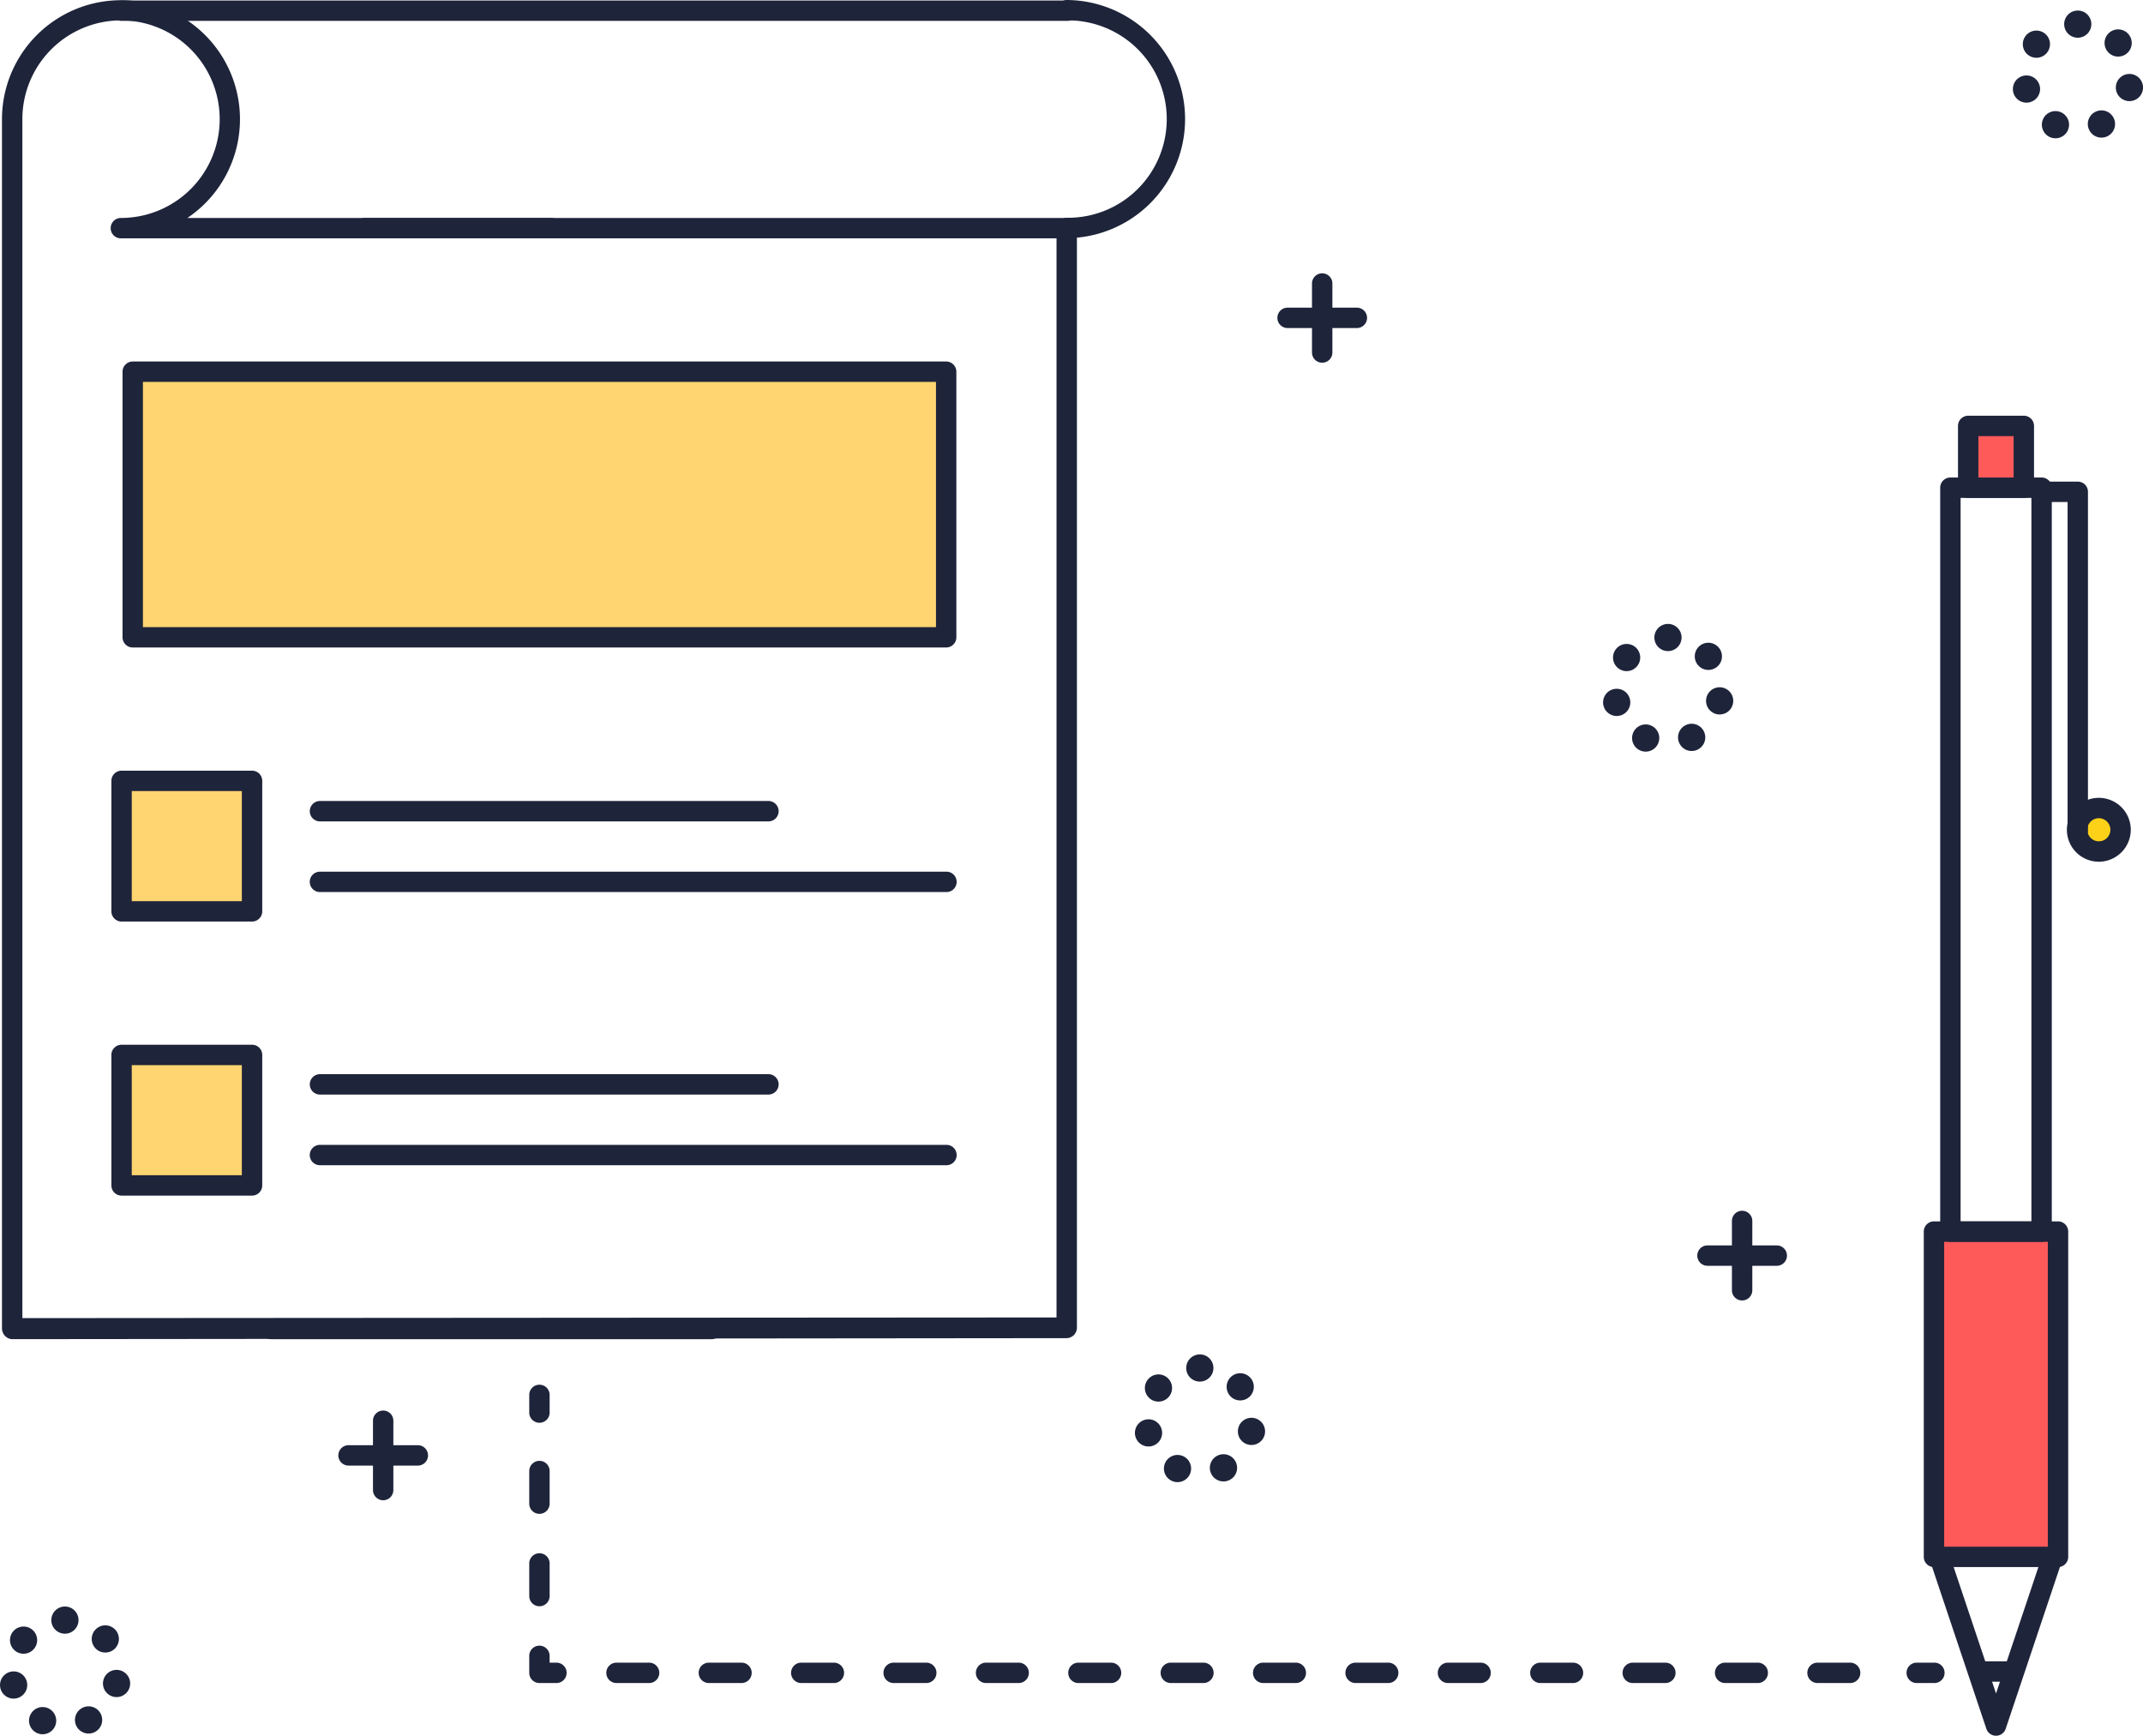 <svg xmlns="http://www.w3.org/2000/svg" width="222.68" height="180.343" viewBox="0 0 222.68 180.343">
  <g id="Grupo_12427" data-name="Grupo 12427" transform="translate(-4665.419 -443.629)">
    <g id="Color" transform="translate(4678.052 482.251)">
      <g id="Grupo_12377" data-name="Grupo 12377" transform="translate(1.16)">
        <rect id="Rectángulo_2307" data-name="Rectángulo 2307" width="84.523" height="27.593" fill="#ffd571"/>
      </g>
      <g id="Grupo_12378" data-name="Grupo 12378" transform="translate(0 42.511)">
        <rect id="Rectángulo_2308" data-name="Rectángulo 2308" width="13.557" height="13.557" fill="#ffd571"/>
      </g>
      <g id="Grupo_12379" data-name="Grupo 12379" transform="translate(0 70.986)">
        <rect id="Rectángulo_2309" data-name="Rectángulo 2309" width="13.557" height="13.557" fill="#ffd571"/>
      </g>
      <g id="Grupo_12380" data-name="Grupo 12380" transform="translate(188.328 89.342)">
        <rect id="Rectángulo_2310" data-name="Rectángulo 2310" width="12.888" height="33.796" fill="#ff5a5a"/>
      </g>
      <g id="Grupo_12381" data-name="Grupo 12381" transform="translate(191.882 5.634)">
        <rect id="Rectángulo_2311" data-name="Rectángulo 2311" width="5.78" height="6.415" fill="#ff5a5a"/>
      </g>
      <g id="Grupo_12382" data-name="Grupo 12382" transform="translate(203.339 45.33)">
        <path id="Trazado_20198" data-name="Trazado 20198" d="M6197.068,1038.161a2.261,2.261,0,1,0,2.189,2.26A2.268,2.268,0,0,0,6197.068,1038.161Z" transform="translate(-6194.878 -1038.161)" fill="#fcd118"/>
      </g>
    </g>
    <g id="CONTRACT" transform="translate(4665.419 443.629)">
      <g id="Grupo_12399" data-name="Grupo 12399" transform="translate(0.207 0)">
        <g id="Grupo_12387" data-name="Grupo 12387">
          <g id="Grupo_12386" data-name="Grupo 12386">
            <g id="Grupo_12383" data-name="Grupo 12383">
              <path id="Trazado_20199" data-name="Trazado 20199" d="M4667.941,582.771a1.1,1.1,0,0,1-.749-.345,1.145,1.145,0,0,1-.311-.784V456.018a12.365,12.365,0,1,1,19.27,10.256h91.438a1.059,1.059,0,0,1,.969,1.488,1.1,1.1,0,0,1,.02.206v113.6a1.089,1.089,0,0,1-1.059,1.094l-109.577.106Zm11.3-137.024A10.263,10.263,0,0,0,4669,456.006V580.582l107.459-.069V468.393h-97.225a1.059,1.059,0,0,1,0-2.118,10.264,10.264,0,0,0,.011-20.528Z" transform="translate(-4666.882 -443.629)" fill="#1e243a"/>
            </g>
            <g id="Grupo_12384" data-name="Grupo 12384" transform="translate(109.615 0.004)">
              <path id="Trazado_20200" data-name="Trazado 20200" d="M5444.208,468.4a1.059,1.059,0,1,1,0-2.118,10.255,10.255,0,1,0,0-20.509,1.059,1.059,0,1,1,0-2.118,12.373,12.373,0,0,1,0,24.745Z" transform="translate(-5443.149 -443.659)" fill="#1e243a"/>
            </g>
            <g id="Grupo_12385" data-name="Grupo 12385" transform="translate(11.367 0.052)">
              <path id="Trazado_20201" data-name="Trazado 20201" d="M4846.723,446.118h-98.282a1.059,1.059,0,0,1,0-2.118h98.282a1.059,1.059,0,0,1,0,2.118Z" transform="translate(-4747.383 -444)" fill="#1e243a"/>
            </g>
          </g>
        </g>
        <g id="Grupo_12388" data-name="Grupo 12388" transform="translate(12.527 37.563)">
          <path id="Trazado_20202" data-name="Trazado 20202" d="M4841.178,739.354h-84.523a1.059,1.059,0,0,1-1.059-1.059V710.7a1.059,1.059,0,0,1,1.059-1.059h84.523a1.059,1.059,0,0,1,1.06,1.059V738.3A1.059,1.059,0,0,1,4841.178,739.354Zm-83.464-2.118h82.406V711.761h-82.406Z" transform="translate(-4755.596 -709.643)" fill="#1e243a"/>
        </g>
        <g id="Grupo_12389" data-name="Grupo 12389" transform="translate(11.367 80.074)">
          <path id="Trazado_20203" data-name="Trazado 20203" d="M4762,1026.37h-13.558a1.059,1.059,0,0,1-1.059-1.059v-13.557a1.059,1.059,0,0,1,1.059-1.059H4762a1.059,1.059,0,0,1,1.059,1.059v13.557A1.059,1.059,0,0,1,4762,1026.37Zm-12.5-2.118h11.439v-11.439H4749.5Z" transform="translate(-4747.383 -1010.695)" fill="#1e243a"/>
        </g>
        <g id="Grupo_12390" data-name="Grupo 12390" transform="translate(11.367 108.549)">
          <path id="Trazado_20204" data-name="Trazado 20204" d="M4762,1228.023h-13.558a1.059,1.059,0,0,1-1.059-1.059v-13.557a1.059,1.059,0,0,1,1.059-1.059H4762a1.059,1.059,0,0,1,1.059,1.059v13.557A1.059,1.059,0,0,1,4762,1228.023Zm-12.5-2.118h11.439v-11.439H4749.5Z" transform="translate(-4747.383 -1212.348)" fill="#1e243a"/>
        </g>
        <g id="Grupo_12393" data-name="Grupo 12393" transform="translate(31.984 83.224)">
          <g id="Grupo_12391" data-name="Grupo 12391">
            <path id="Trazado_20205" data-name="Trazado 20205" d="M4941.041,1035.118h-46.6a1.059,1.059,0,0,1,0-2.118h46.6a1.059,1.059,0,0,1,0,2.118Z" transform="translate(-4893.383 -1033)" fill="#1e243a"/>
          </g>
          <g id="Grupo_12392" data-name="Grupo 12392" transform="translate(0 7.343)">
            <path id="Trazado_20206" data-name="Trazado 20206" d="M4959.539,1087.118h-65.1a1.059,1.059,0,0,1,0-2.118h65.1a1.059,1.059,0,1,1,0,2.118Z" transform="translate(-4893.383 -1085)" fill="#1e243a"/>
          </g>
        </g>
        <g id="Grupo_12396" data-name="Grupo 12396" transform="translate(31.984 111.607)">
          <g id="Grupo_12394" data-name="Grupo 12394">
            <path id="Trazado_20207" data-name="Trazado 20207" d="M4941.041,1236.118h-46.6a1.059,1.059,0,0,1,0-2.118h46.6a1.059,1.059,0,0,1,0,2.118Z" transform="translate(-4893.383 -1234)" fill="#1e243a"/>
          </g>
          <g id="Grupo_12395" data-name="Grupo 12395" transform="translate(0 7.343)">
            <path id="Trazado_20208" data-name="Trazado 20208" d="M4959.539,1288.118h-65.1a1.059,1.059,0,0,1,0-2.118h65.1a1.059,1.059,0,0,1,0,2.118Z" transform="translate(-4893.383 -1286)" fill="#1e243a"/>
          </g>
        </g>
        <g id="Grupo_12397" data-name="Grupo 12397" transform="translate(36.644 22.646)">
          <path id="Trazado_20209" data-name="Trazado 20209" d="M4946.787,606.118h-19.345a1.059,1.059,0,1,1,0-2.118h19.345a1.059,1.059,0,1,1,0,2.118Z" transform="translate(-4926.383 -604)" fill="#1e243a"/>
        </g>
        <g id="Grupo_12398" data-name="Grupo 12398" transform="translate(26.9 137.024)">
          <path id="Trazado_20210" data-name="Trazado 20210" d="M4904.193,1416.118h-45.751a1.059,1.059,0,0,1,0-2.118h45.751a1.059,1.059,0,1,1,0,2.118Z" transform="translate(-4857.383 -1414)" fill="#1e243a"/>
        </g>
      </g>
      <g id="Grupo_12407" data-name="Grupo 12407" transform="translate(199.902 43.198)">
        <g id="Grupo_12400" data-name="Grupo 12400" transform="translate(1.706 6.415)">
          <path id="Trazado_20211" data-name="Trazado 20211" d="M6103.691,874.385h-9.477a1.06,1.06,0,0,1-1.06-1.059V796.033a1.059,1.059,0,0,1,1.06-1.059h9.477a1.059,1.059,0,0,1,1.059,1.059v77.293A1.059,1.059,0,0,1,6103.691,874.385Zm-8.417-2.118h7.358V797.092h-7.358Z" transform="translate(-6093.155 -794.974)" fill="#1e243a"/>
        </g>
        <g id="Grupo_12401" data-name="Grupo 12401" transform="translate(0 83.708)">
          <path id="Trazado_20212" data-name="Trazado 20212" d="M6095.023,1378.258h-12.889a1.059,1.059,0,0,1-1.059-1.059v-33.8a1.059,1.059,0,0,1,1.059-1.059h12.889a1.059,1.059,0,0,1,1.059,1.059v33.8A1.059,1.059,0,0,1,6095.023,1378.258Zm-11.829-2.118h10.77v-31.678h-10.77Z" transform="translate(-6081.076 -1342.344)" fill="#1e243a"/>
        </g>
        <g id="Grupo_12402" data-name="Grupo 12402" transform="translate(0.568 117.504)">
          <path id="Trazado_20213" data-name="Trazado 20213" d="M6092.034,1601.319a1.058,1.058,0,0,1-1-.722l-5.875-17.524a1.059,1.059,0,1,1,2.008-.673l4.871,14.529,4.871-14.529a1.059,1.059,0,1,1,2.008.673l-5.875,17.524A1.058,1.058,0,0,1,6092.034,1601.319Z" transform="translate(-6085.1 -1581.677)" fill="#1e243a"/>
        </g>
        <g id="Grupo_12403" data-name="Grupo 12403" transform="translate(5.127 129.411)">
          <path id="Trazado_20214" data-name="Trazado 20214" d="M6121.125,1668.118h-2.683a1.059,1.059,0,0,1,0-2.118h2.683a1.059,1.059,0,0,1,0,2.118Z" transform="translate(-6117.383 -1666)" fill="#1e243a"/>
        </g>
        <g id="Grupo_12404" data-name="Grupo 12404" transform="translate(3.554)">
          <path id="Trazado_20215" data-name="Trazado 20215" d="M6113.081,758.077h-5.78a1.059,1.059,0,0,1-1.06-1.059V750.6a1.059,1.059,0,0,1,1.06-1.059h5.78a1.059,1.059,0,0,1,1.06,1.059v6.415A1.059,1.059,0,0,1,6113.081,758.077Zm-4.721-2.118h3.662v-4.3h-3.662Z" transform="translate(-6106.241 -749.544)" fill="#1e243a"/>
        </g>
        <g id="Grupo_12405" data-name="Grupo 12405" transform="translate(11.199 6.842)">
          <path id="Trazado_20216" data-name="Trazado 20216" d="M6165.184,835.349a1.059,1.059,0,0,1-1.059-1.059V800.118h-2.684a1.059,1.059,0,0,1,0-2.118h3.742a1.059,1.059,0,0,1,1.06,1.059V834.29A1.059,1.059,0,0,1,6165.184,835.349Z" transform="translate(-6160.383 -798)" fill="#1e243a"/>
        </g>
        <g id="Grupo_12406" data-name="Grupo 12406" transform="translate(15.011 39.696)">
          <path id="Trazado_20217" data-name="Trazado 20217" d="M6190.628,1037.3a3.319,3.319,0,1,1,3.248-3.318A3.33,3.33,0,0,1,6190.628,1037.3Zm0-4.519a1.2,1.2,0,1,0,1.13,1.2A1.211,1.211,0,0,0,6190.628,1032.779Z" transform="translate(-6187.379 -1030.661)" fill="#1e243a"/>
        </g>
      </g>
      <g id="Grupo_12413" data-name="Grupo 12413" transform="translate(54.995 143.873)">
        <g id="Grupo_12408" data-name="Grupo 12408">
          <path id="Trazado_20218" data-name="Trazado 20218" d="M5055.941,1466.454a1.059,1.059,0,0,1-1.059-1.059v-1.836a1.059,1.059,0,0,1,2.118,0v1.836A1.059,1.059,0,0,1,5055.941,1466.454Z" transform="translate(-5054.882 -1462.5)" fill="#1e243a"/>
        </g>
        <g id="Grupo_12409" data-name="Grupo 12409" transform="translate(0 7.908)">
          <path id="Trazado_20219" data-name="Trazado 20219" d="M5055.941,1533.609a1.059,1.059,0,0,1-1.059-1.059v-3.389a1.059,1.059,0,1,1,2.118,0v3.389A1.059,1.059,0,0,1,5055.941,1533.609Zm0-9.6a1.059,1.059,0,0,1-1.059-1.059v-3.389a1.059,1.059,0,0,1,2.118,0v3.389A1.059,1.059,0,0,1,5055.941,1524.007Z" transform="translate(-5054.882 -1518.5)" fill="#1e243a"/>
        </g>
        <g id="Grupo_12410" data-name="Grupo 12410" transform="translate(0 27.112)">
          <path id="Trazado_20220" data-name="Trazado 20220" d="M5057.707,1658.383h-1.766a1.06,1.06,0,0,1-1.06-1.059v-1.765a1.059,1.059,0,0,1,2.118,0v.706h.707a1.059,1.059,0,0,1,0,2.118Z" transform="translate(-5054.882 -1654.5)" fill="#1e243a"/>
        </g>
        <g id="Grupo_12411" data-name="Grupo 12411" transform="translate(7.978 28.877)">
          <path id="Trazado_20221" data-name="Trazado 20221" d="M5240.659,1669.118h-3.39a1.059,1.059,0,0,1,0-2.118h3.39a1.059,1.059,0,0,1,0,2.118Zm-9.6,0h-3.389a1.059,1.059,0,0,1,0-2.118h3.389a1.059,1.059,0,1,1,0,2.118Zm-9.6,0h-3.389a1.059,1.059,0,0,1,0-2.118h3.389a1.059,1.059,0,0,1,0,2.118Zm-9.6,0h-3.389a1.059,1.059,0,0,1,0-2.118h3.389a1.059,1.059,0,1,1,0,2.118Zm-9.6,0h-3.389a1.059,1.059,0,0,1,0-2.118h3.389a1.059,1.059,0,0,1,0,2.118Zm-9.6,0h-3.389a1.059,1.059,0,0,1,0-2.118h3.389a1.059,1.059,0,0,1,0,2.118Zm-9.6,0h-3.39a1.059,1.059,0,0,1,0-2.118h3.39a1.059,1.059,0,0,1,0,2.118Zm-9.6,0h-3.389a1.059,1.059,0,1,1,0-2.118h3.389a1.059,1.059,0,1,1,0,2.118Zm-9.6,0h-3.389a1.059,1.059,0,0,1,0-2.118h3.389a1.059,1.059,0,1,1,0,2.118Zm-9.6,0h-3.388a1.059,1.059,0,1,1,0-2.118h3.388a1.059,1.059,0,1,1,0,2.118Zm-9.6,0h-3.389a1.059,1.059,0,0,1,0-2.118h3.389a1.059,1.059,0,0,1,0,2.118Zm-9.6,0h-3.389a1.059,1.059,0,0,1,0-2.118h3.389a1.059,1.059,0,0,1,0,2.118Zm-9.6,0h-3.39a1.059,1.059,0,0,1,0-2.118h3.39a1.059,1.059,0,0,1,0,2.118Zm-9.6,0h-3.389a1.059,1.059,0,0,1,0-2.118h3.389a1.059,1.059,0,0,1,0,2.118Z" transform="translate(-5111.383 -1667)" fill="#1e243a"/>
        </g>
        <g id="Grupo_12412" data-name="Grupo 12412" transform="translate(143.114 28.877)">
          <path id="Trazado_20222" data-name="Trazado 20222" d="M6071.278,1669.118h-1.837a1.059,1.059,0,0,1,0-2.118h1.837a1.059,1.059,0,0,1,0,2.118Z" transform="translate(-6068.383 -1667)" fill="#1e243a"/>
        </g>
      </g>
      <g id="Grupo_12414" data-name="Grupo 12414" transform="translate(166.575 64.824)">
        <path id="Trazado_20223" data-name="Trazado 20223" d="M5848.89,915.837a1.411,1.411,0,0,1-.682-1.877h0a1.411,1.411,0,0,1,1.876-.682h0a1.411,1.411,0,0,1,.683,1.877h0a1.411,1.411,0,0,1-1.281.815h0A1.408,1.408,0,0,1,5848.89,915.837Zm4.11-.715a1.411,1.411,0,0,1,.627-1.895h0a1.41,1.41,0,0,1,1.9.627h0a1.41,1.41,0,0,1-.627,1.9h0a1.4,1.4,0,0,1-.634.151h0A1.413,1.413,0,0,1,5853,915.122Zm-7.9-3.942a1.411,1.411,0,0,1,1.051-1.7h0a1.409,1.409,0,0,1,1.7,1.049h0a1.411,1.411,0,0,1-1.049,1.7h0a1.433,1.433,0,0,1-.326.038h0A1.413,1.413,0,0,1,5845.1,911.18Zm11.79.9a1.413,1.413,0,0,1-1.1-1.668h0a1.412,1.412,0,0,1,1.667-1.1h0a1.412,1.412,0,0,1,1.1,1.668h0a1.411,1.411,0,0,1-1.381,1.128h0A1.4,1.4,0,0,1,5856.887,912.082ZM5846.63,907.3a1.409,1.409,0,0,1-.23-1.982h0a1.413,1.413,0,0,1,1.983-.232h0a1.411,1.411,0,0,1,.23,1.984h0a1.409,1.409,0,0,1-1.108.536h0A1.4,1.4,0,0,1,5846.63,907.3Zm8.29-.322a1.412,1.412,0,0,1,.172-1.99h0a1.413,1.413,0,0,1,1.99.174h0a1.411,1.411,0,0,1-.172,1.99h0a1.414,1.414,0,0,1-.908.33h0A1.407,1.407,0,0,1,5854.92,906.977Zm-4.529-2.865a1.412,1.412,0,0,1,1.412-1.412h0a1.412,1.412,0,0,1,1.413,1.412h0a1.412,1.412,0,0,1-1.413,1.412h0A1.412,1.412,0,0,1,5850.391,904.112Z" transform="translate(-5845.059 -902.7)" fill="#1e243a"/>
      </g>
      <g id="Grupo_12415" data-name="Grupo 12415" transform="translate(117.928 140.724)">
        <path id="Trazado_20224" data-name="Trazado 20224" d="M5504.389,1453.337a1.412,1.412,0,0,1-.681-1.877h0a1.411,1.411,0,0,1,1.876-.682h0a1.413,1.413,0,0,1,.683,1.877h0a1.412,1.412,0,0,1-1.281.815h0A1.4,1.4,0,0,1,5504.389,1453.337Zm4.111-.714a1.41,1.41,0,0,1,.628-1.9h0a1.411,1.411,0,0,1,1.9.627h0a1.411,1.411,0,0,1-.627,1.895h0a1.4,1.4,0,0,1-.634.151h0A1.412,1.412,0,0,1,5508.5,1452.622Zm-7.9-3.943a1.411,1.411,0,0,1,1.049-1.7h0a1.41,1.41,0,0,1,1.7,1.049h0a1.412,1.412,0,0,1-1.049,1.7h0a1.438,1.438,0,0,1-.326.038h0A1.411,1.411,0,0,1,5500.6,1448.679Zm11.788.9a1.411,1.411,0,0,1-1.1-1.666h0a1.414,1.414,0,0,1,1.668-1.1h0a1.414,1.414,0,0,1,1.1,1.668h0a1.413,1.413,0,0,1-1.382,1.128h0A1.405,1.405,0,0,1,5512.385,1449.582Zm-10.256-4.781a1.413,1.413,0,0,1-.231-1.984h0a1.412,1.412,0,0,1,1.983-.232h0a1.411,1.411,0,0,1,.231,1.984h0a1.405,1.405,0,0,1-1.107.536h0A1.407,1.407,0,0,1,5502.129,1444.8Zm8.291-.323a1.412,1.412,0,0,1,.172-1.99h0a1.413,1.413,0,0,1,1.99.173h0a1.413,1.413,0,0,1-.173,1.99h0a1.408,1.408,0,0,1-.907.33h0A1.405,1.405,0,0,1,5510.419,1444.477Zm-4.529-2.865a1.413,1.413,0,0,1,1.413-1.412h0a1.412,1.412,0,0,1,1.412,1.412h0a1.411,1.411,0,0,1-1.412,1.412h0A1.412,1.412,0,0,1,5505.891,1441.612Z" transform="translate(-5500.559 -1440.2)" fill="#1e243a"/>
      </g>
      <g id="Grupo_12416" data-name="Grupo 12416" transform="translate(0 166.918)">
        <path id="Trazado_20225" data-name="Trazado 20225" d="M4669.25,1638.837a1.411,1.411,0,0,1-.682-1.876h0a1.411,1.411,0,0,1,1.876-.682h0a1.413,1.413,0,0,1,.683,1.877h0a1.413,1.413,0,0,1-1.281.815h0A1.4,1.4,0,0,1,4669.25,1638.837Zm4.11-.714a1.412,1.412,0,0,1,.628-1.9h0a1.41,1.41,0,0,1,1.9.627h0a1.412,1.412,0,0,1-.626,1.895h0a1.407,1.407,0,0,1-.635.151h0A1.412,1.412,0,0,1,4673.36,1638.122Zm-7.9-3.943a1.412,1.412,0,0,1,1.05-1.7h0a1.411,1.411,0,0,1,1.7,1.049h0a1.412,1.412,0,0,1-1.049,1.7h0a1.449,1.449,0,0,1-.326.038h0A1.411,1.411,0,0,1,4665.457,1634.18Zm11.788.9a1.412,1.412,0,0,1-1.1-1.668h0a1.412,1.412,0,0,1,1.668-1.1h0a1.411,1.411,0,0,1,1.1,1.668h0a1.411,1.411,0,0,1-1.38,1.128h0A1.421,1.421,0,0,1,4677.245,1635.082Zm-10.256-4.781a1.412,1.412,0,0,1-.229-1.984h0a1.409,1.409,0,0,1,1.981-.23h0a1.41,1.41,0,0,1,.231,1.982h0a1.408,1.408,0,0,1-1.107.537h0A1.406,1.406,0,0,1,4666.989,1630.3Zm8.29-.323a1.413,1.413,0,0,1,.173-1.99h0a1.412,1.412,0,0,1,1.989.174h0a1.413,1.413,0,0,1-.174,1.99h0a1.405,1.405,0,0,1-.906.33h0A1.406,1.406,0,0,1,4675.279,1629.977Zm-4.528-2.865a1.413,1.413,0,0,1,1.412-1.412h0a1.412,1.412,0,0,1,1.412,1.412h0a1.411,1.411,0,0,1-1.412,1.412h0A1.412,1.412,0,0,1,4670.751,1627.112Z" transform="translate(-4665.419 -1625.7)" fill="#1e243a"/>
      </g>
      <g id="Grupo_12417" data-name="Grupo 12417" transform="translate(209.157 1.097)">
        <path id="Trazado_20226" data-name="Trazado 20226" d="M6150.451,464.537h0a1.41,1.41,0,0,1-.683-1.877h0a1.413,1.413,0,0,1,1.877-.682h0a1.411,1.411,0,0,1,.682,1.877h0a1.412,1.412,0,0,1-1.28.816h0A1.406,1.406,0,0,1,6150.451,464.537Zm4.11-.713a1.412,1.412,0,0,1,.627-1.9h0a1.411,1.411,0,0,1,1.9.627h0a1.412,1.412,0,0,1-.626,1.9h0a1.4,1.4,0,0,1-.634.151h0A1.413,1.413,0,0,1,6154.562,463.823Zm-7.9-3.944a1.412,1.412,0,0,1,1.049-1.7h0a1.412,1.412,0,0,1,1.7,1.049h0a1.412,1.412,0,0,1-1.049,1.7h0a1.365,1.365,0,0,1-.327.038h0A1.411,1.411,0,0,1,6146.658,459.88Zm11.788.9a1.411,1.411,0,0,1-1.1-1.666h0a1.414,1.414,0,0,1,1.668-1.1h0a1.412,1.412,0,0,1,1.1,1.668h0a1.412,1.412,0,0,1-1.381,1.128h0A1.425,1.425,0,0,1,6158.446,460.782ZM6148.19,456a1.412,1.412,0,0,1-.23-1.984h0a1.412,1.412,0,0,1,1.984-.23h0a1.411,1.411,0,0,1,.229,1.983h0a1.406,1.406,0,0,1-1.108.537h0A1.409,1.409,0,0,1,6148.19,456Zm8.29-.322a1.415,1.415,0,0,1,.172-1.991h0a1.412,1.412,0,0,1,1.989.174h0a1.413,1.413,0,0,1-.172,1.99h0a1.407,1.407,0,0,1-.908.33h0A1.411,1.411,0,0,1,6156.48,455.679Zm-4.528-2.867a1.412,1.412,0,0,1,1.411-1.412h0a1.411,1.411,0,0,1,1.413,1.411h0a1.411,1.411,0,0,1-1.413,1.412h0A1.412,1.412,0,0,1,6151.953,452.812Z" transform="translate(-6146.62 -451.4)" fill="#1e243a"/>
      </g>
      <g id="Grupo_12420" data-name="Grupo 12420" transform="translate(132.73 28.365)">
        <g id="Grupo_12418" data-name="Grupo 12418" transform="translate(3.601)">
          <path id="Trazado_20227" data-name="Trazado 20227" d="M5631.941,653.82a1.06,1.06,0,0,1-1.06-1.059v-7.2a1.06,1.06,0,0,1,2.119,0v7.2A1.06,1.06,0,0,1,5631.941,653.82Z" transform="translate(-5630.882 -644.5)" fill="#1e243a"/>
        </g>
        <g id="Grupo_12419" data-name="Grupo 12419" transform="translate(0 3.601)">
          <path id="Trazado_20228" data-name="Trazado 20228" d="M5613.645,672.118h-7.2a1.059,1.059,0,0,1,0-2.118h7.2a1.059,1.059,0,0,1,0,2.118Z" transform="translate(-5605.383 -670)" fill="#1e243a"/>
        </g>
      </g>
      <g id="Grupo_12423" data-name="Grupo 12423" transform="translate(176.364 125.798)">
        <g id="Grupo_12421" data-name="Grupo 12421" transform="translate(3.601)">
          <path id="Trazado_20229" data-name="Trazado 20229" d="M5940.941,1343.82a1.059,1.059,0,0,1-1.059-1.059v-7.2a1.059,1.059,0,0,1,2.118,0v7.2A1.059,1.059,0,0,1,5940.941,1343.82Z" transform="translate(-5939.882 -1334.5)" fill="#1e243a"/>
        </g>
        <g id="Grupo_12422" data-name="Grupo 12422" transform="translate(0 3.601)">
          <path id="Trazado_20230" data-name="Trazado 20230" d="M5922.644,1362.118h-7.2a1.059,1.059,0,1,1,0-2.118h7.2a1.059,1.059,0,1,1,0,2.118Z" transform="translate(-5914.383 -1360)" fill="#1e243a"/>
        </g>
      </g>
      <g id="Grupo_12426" data-name="Grupo 12426" transform="translate(35.156 146.556)">
        <g id="Grupo_12424" data-name="Grupo 12424" transform="translate(3.601)">
          <path id="Trazado_20231" data-name="Trazado 20231" d="M4940.94,1490.82a1.059,1.059,0,0,1-1.059-1.059v-7.2a1.059,1.059,0,1,1,2.118,0v7.2A1.059,1.059,0,0,1,4940.94,1490.82Z" transform="translate(-4939.882 -1481.5)" fill="#1e243a"/>
        </g>
        <g id="Grupo_12425" data-name="Grupo 12425" transform="translate(0 3.601)">
          <path id="Trazado_20232" data-name="Trazado 20232" d="M4922.644,1509.118h-7.2a1.059,1.059,0,0,1,0-2.118h7.2a1.059,1.059,0,1,1,0,2.118Z" transform="translate(-4914.383 -1507)" fill="#1e243a"/>
        </g>
      </g>
    </g>
  </g>
</svg>
